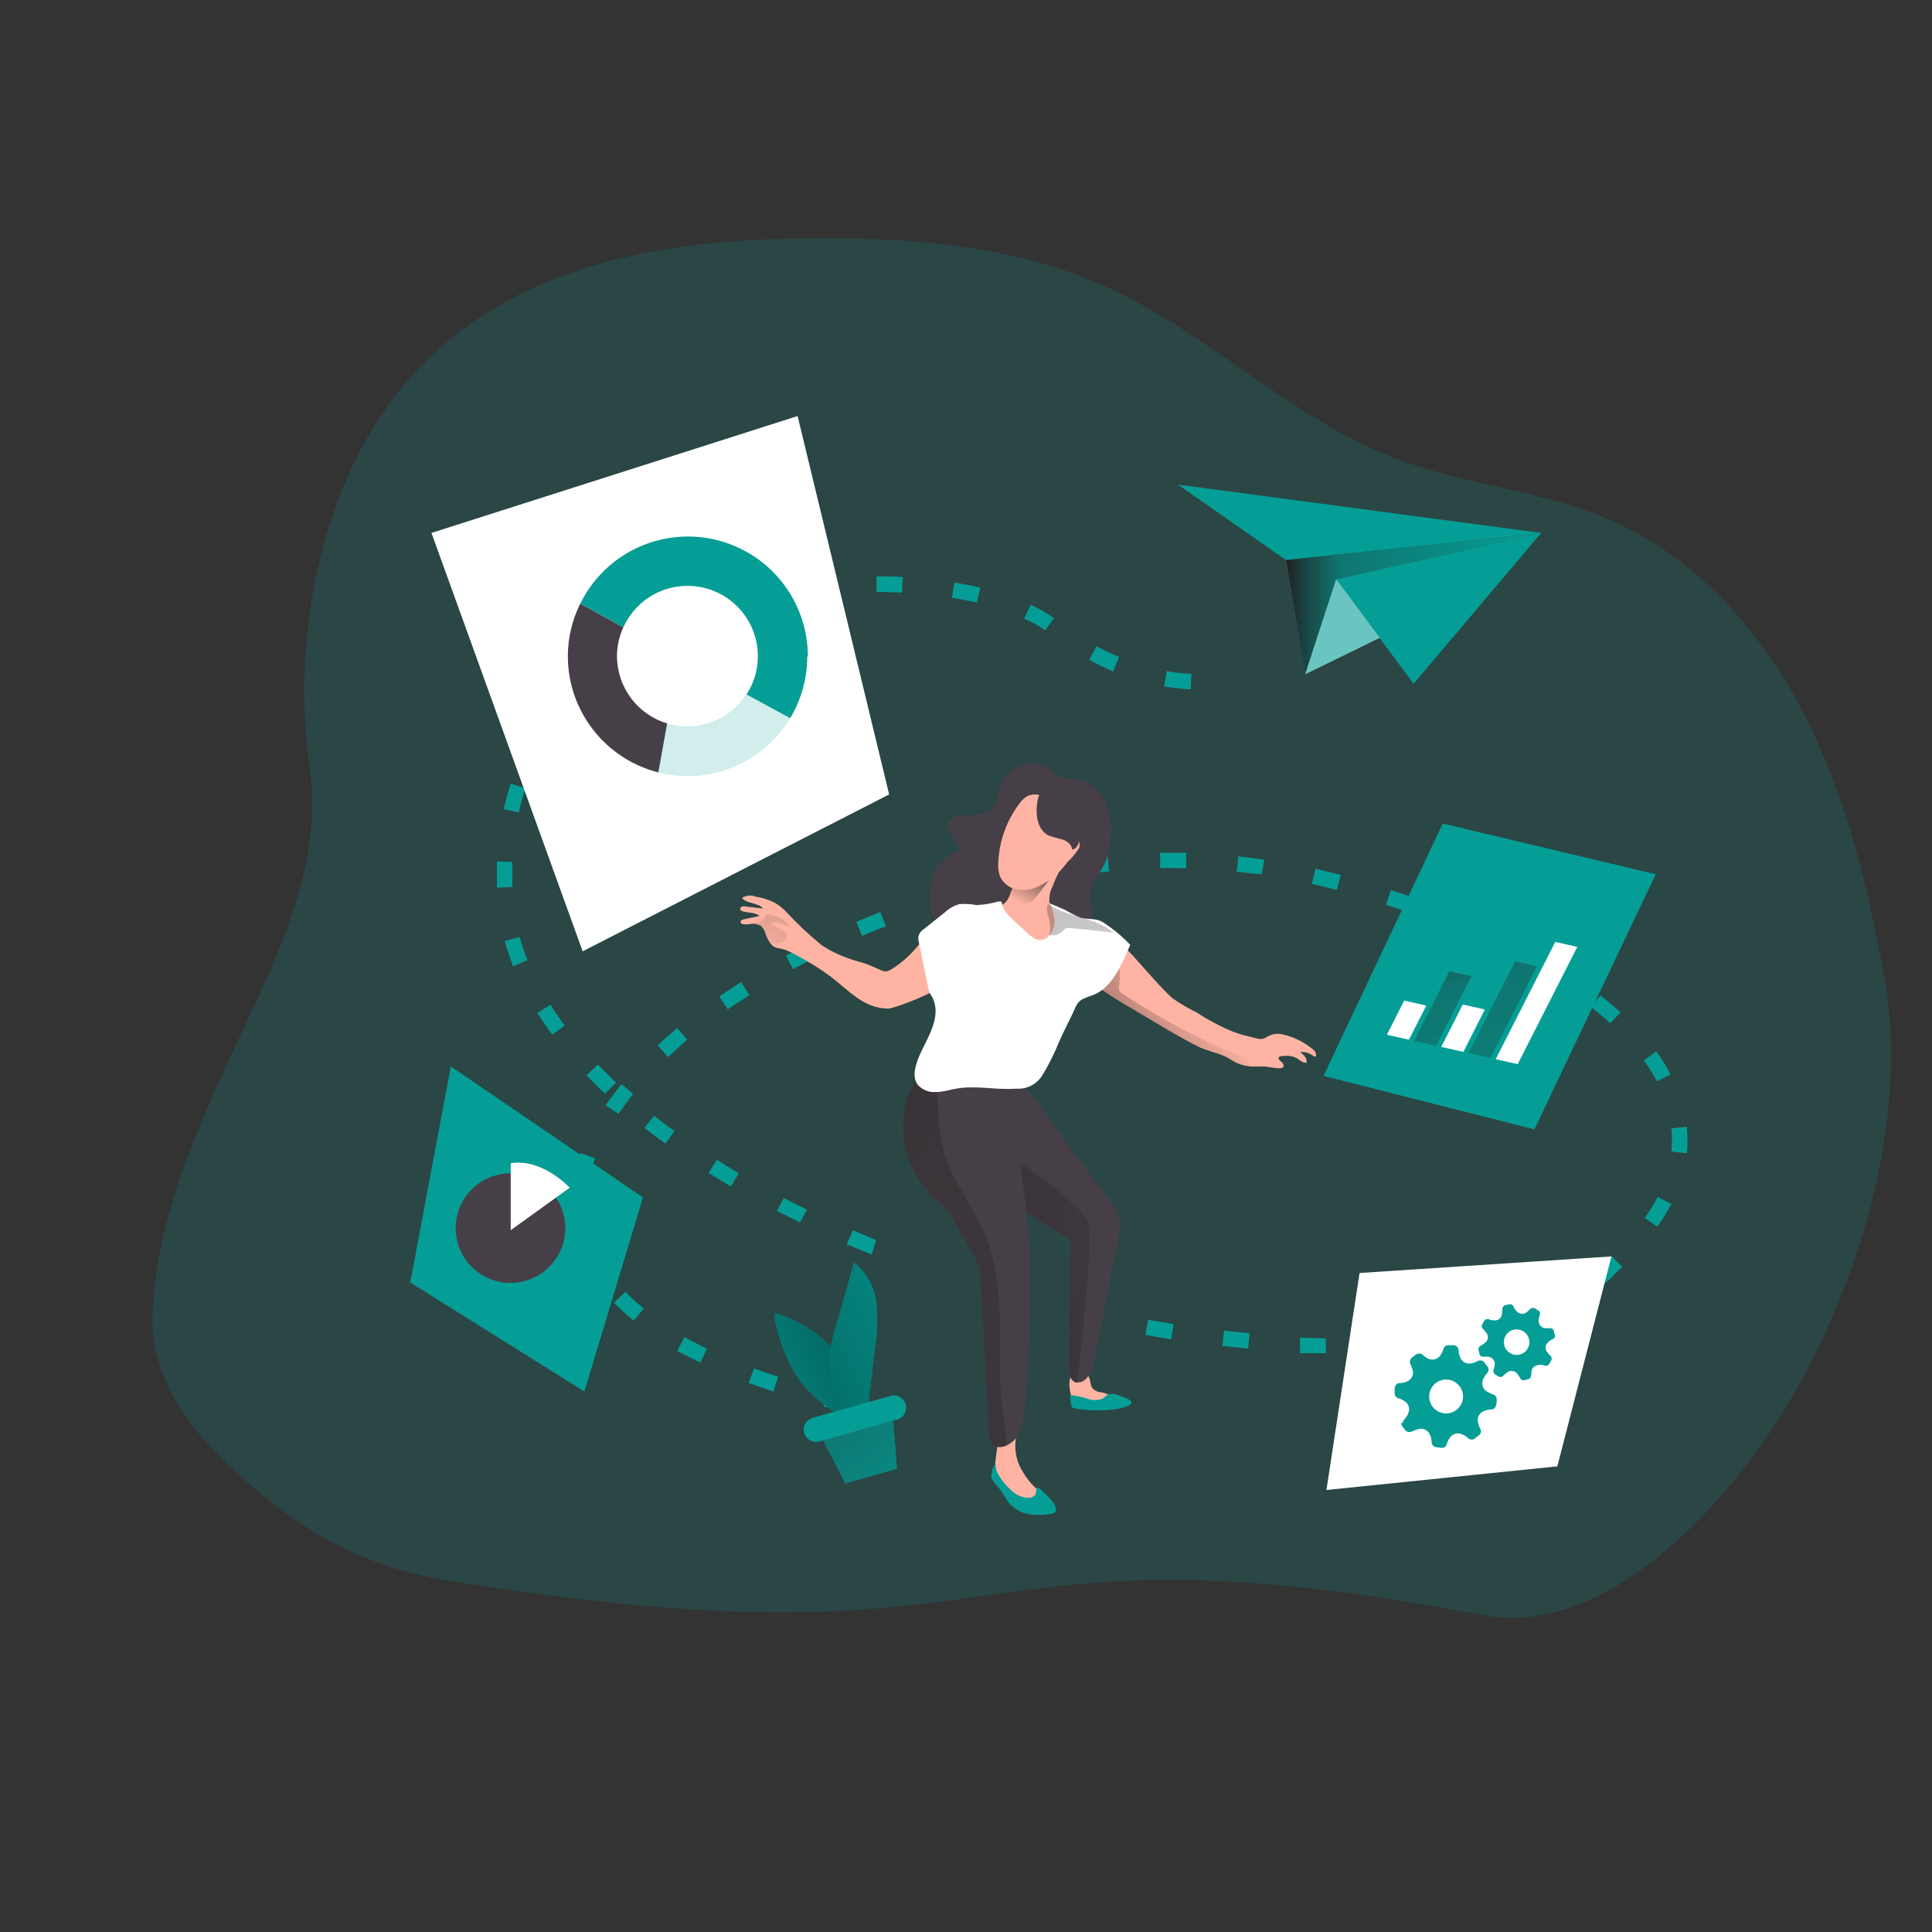 <svg transform="scale(1)" id="_0517_information_flow" xmlns="http://www.w3.org/2000/svg" xmlns:xlink="http://www.w3.org/1999/xlink" viewBox="0 0 500 500" class="show_show__wrapper__graphic__5Waiy "><rect x="0" y="0" width="500" height="500" fill="#333333" stroke="none"/><title>React</title><defs><style>.cls-1{fill:url(#linear-gradient);}.cls-1,.cls-2,.cls-3,.cls-4,.cls-5,.cls-6,.cls-7,.cls-8,.cls-9,.cls-10,.cls-11,.cls-12,.cls-13,.cls-14,.cls-15,.cls-16,.cls-17,.cls-18{stroke-width:0px;}.cls-2{opacity:.59;}.cls-2,.cls-3{isolation:isolate;}.cls-2,.cls-3,.cls-18{fill:#059e96;}.cls-3{opacity:.18;}.cls-4{fill:url(#linear-gradient-11);}.cls-5{fill:url(#linear-gradient-12);}.cls-6{fill:url(#linear-gradient-10);}.cls-7{fill:url(#linear-gradient-4);}.cls-8{fill:url(#linear-gradient-2);}.cls-9{fill:url(#linear-gradient-3);}.cls-10{fill:url(#linear-gradient-8);}.cls-11{fill:url(#linear-gradient-9);}.cls-12{fill:url(#linear-gradient-7);}.cls-13{fill:url(#linear-gradient-5);}.cls-14{fill:url(#linear-gradient-6);}.cls-15{fill:#473f47;}.cls-16{fill:#fff;}.cls-17{fill:#ffb4a3;}</style><linearGradient id="linear-gradient" x1="803.81" y1="3187.46" x2="869.87" y2="3187.46" gradientTransform="translate(-471 3343.65) scale(1 -1)" gradientUnits="userSpaceOnUse"><stop offset="0" stop-color="#231f20"></stop><stop offset=".08" stop-color="#231f20" stop-opacity=".69"></stop><stop offset=".21" stop-color="#231f20" stop-opacity=".32"></stop><stop offset="1" stop-color="#231f20" stop-opacity="0"></stop></linearGradient><linearGradient id="linear-gradient-2" x1="11.36" y1="3234.68" x2="679.9" y2="2862.22" gradientTransform="translate(-435.66 3401.73) rotate(9.48) scale(1 -1)" xlink:href="#linear-gradient"></linearGradient><linearGradient id="linear-gradient-3" x1="312.08" y1="258.15" x2="264.84" y2="296.76" gradientUnits="userSpaceOnUse"><stop offset="0" stop-color="#231f20" stop-opacity="0"></stop><stop offset="1" stop-color="#231f20"></stop></linearGradient><linearGradient id="linear-gradient-4" x1="263.96" y1="233.7" x2="270.53" y2="221.26" xlink:href="#linear-gradient-3"></linearGradient><linearGradient id="linear-gradient-5" x1="47.93" y1="3329.59" x2="411.54" y2="3078.54" gradientTransform="translate(-435.66 3401.73) rotate(9.48) scale(1 -1)" xlink:href="#linear-gradient"></linearGradient><linearGradient id="linear-gradient-6" x1="195.06" y1="250.99" x2="235.24" y2="144.78" xlink:href="#linear-gradient-3"></linearGradient><linearGradient id="linear-gradient-7" x1="164.89" y1="3138.85" x2="275.56" y2="3172.08" gradientTransform="translate(-435.66 3401.73) rotate(9.48) scale(1 -1)" xlink:href="#linear-gradient"></linearGradient><linearGradient id="linear-gradient-8" x1="1542.8" y1="2589.55" x2="1568.92" y2="2529.76" gradientTransform="translate(-575.18 3264.92) rotate(-15.73) scale(1 -1)" xlink:href="#linear-gradient"></linearGradient><linearGradient id="linear-gradient-9" x1="-1342.18" y1="2372.4" x2="-1385.69" y2="2335.34" gradientTransform="translate(922.69 2982.58) rotate(14.77) scale(1 -1)" gradientUnits="userSpaceOnUse"><stop offset="0" stop-color="#000"></stop><stop offset=".13" stop-color="#000" stop-opacity=".69"></stop><stop offset=".25" stop-color="#000" stop-opacity=".32"></stop><stop offset="1" stop-color="#000" stop-opacity="0"></stop></linearGradient><linearGradient id="linear-gradient-10" x1="210.64" y1="2340.02" x2="276.13" y2="2400.56" gradientTransform="translate(-615.36 2577.13) rotate(14.77) scale(1 -1)" xlink:href="#linear-gradient-9"></linearGradient><linearGradient id="linear-gradient-11" x1="-726.21" y1="3286.05" x2="-653.34" y2="3148.14" gradientTransform="translate(-567.12 3383.73) rotate(12.89) scale(.85 -1) skewX(16.54)" xlink:href="#linear-gradient"></linearGradient><linearGradient id="linear-gradient-12" x1="-711.66" y1="3293.73" x2="-638.83" y2="3155.82" gradientTransform="translate(-567.12 3383.73) rotate(12.89) scale(.85 -1) skewX(16.54)" xlink:href="#linear-gradient"></linearGradient></defs><path class="cls-3" id="background" d="M115.44,409c-16.33-2.68-31.7-9.49-44.65-19.79-15.23-11.99-31.82-28.16-31.31-48.22.54-21.26,8.49-41.74,17.09-60.9,11.63-25.88,27.83-53.17,23.54-81.98-4.29-28.82,1.47-63.3,16.64-87.71,23.99-38.44,65.97-47.77,107.95-48.67,27.74-.57,56.28,1.08,81.56,12.5,26.57,11.99,47.98,34.18,74.97,44.47,17.99,6.78,37.66,8.13,55.26,15.74,22.16,9.63,39.25,28.7,50.32,50.17,11.06,21.47,16.7,45.31,20.99,68.97,7.02,40-9.66,89.96-33.67,122.7-16.01,21.77-42.82,46.99-70.38,41.71-140.31-26.63-113.35,16.16-268.32-9Z"></path><g id="paper_plane"><polygon class="cls-18" points="304.86 125.42 398.87 137.92 332.81 144.94 304.86 125.42"></polygon><polygon class="cls-18" points="332.81 144.94 337.82 174.45 345.82 149.95 398.87 137.92 332.81 144.94"></polygon><polygon class="cls-1" points="332.81 144.94 337.82 174.45 345.82 149.95 398.87 137.92 332.81 144.94"></polygon><polygon class="cls-18" points="365.83 176.97 345.82 149.95 398.87 137.92 365.83 176.97"></polygon><polygon class="cls-16" points="337.82 174.45 357.04 165.06 345.82 149.95 337.82 174.45"></polygon><polygon class="cls-2" points="337.82 174.45 357.04 165.06 345.82 149.95 337.82 174.45"></polygon></g><path class="cls-18" id="path" d="M200.15,360.12c-2.19-.72-4.32-1.44-6.39-2.22l1.38-3.75c2.01.75,4.11,1.47,6.24,2.16l-1.23,3.81ZM181.26,352.65c-2.1-1.02-4.14-2.07-6-3l1.89-3.63c1.83,1.02,3.78,2.04,5.82,3l-1.71,3.63ZM343.19,350.2h-6.75v-4.02l6.63.18.12,3.84ZM356.68,349.96l-.21-3.99c2.25,0,4.47-.27,6.6-.48l.33,3.99c-2.1.21-4.35.36-6.66.48h-.06ZM323.03,349.03l-6.69-.69.45-3.99c2.22.27,4.41.48,6.6.69l-.36,3.99ZM377.01,347.59l-.69-3.93c2.19-.39,4.38-.84,6.45-1.32l.9,3.9c-2.25.63-4.5,1.08-6.78,1.47l.12-.12ZM396.71,342.31l-1.41-3.72c2.1-.81,4.11-1.65,6-2.55l1.74,3.6c-2.13,1.08-4.26,1.98-6.45,2.79l.12-.12ZM163.99,341.77c-1.8-1.45-3.5-3.01-5.1-4.68l3-2.76c1.49,1.55,3.07,3,4.74,4.35l-2.64,3.09ZM414.79,332.47l-2.46-3.18c1.05-.81,2.07-1.68,3-2.58l1.71-1.68,2.79,2.85-1.86,1.77c-.93,1.08-2.16,2.04-3.3,2.94l.12-.12ZM150.91,325.64c-1.02-2.11-1.82-4.32-2.4-6.6l3.9-.87c.45,2.07,1.12,4.08,2.01,6l-3.51,1.47ZM225.58,324.68l-6.45-2.64,1.62-3.66c2.01.87,4.05,1.74,6,2.58l-1.17,3.72ZM428.95,317.51l-3.27-2.31c1.23-1.74,2.34-3.57,3.33-5.46l3.54,1.83c-1.11,2.1-2.36,4.13-3.75,6.06l.15-.12ZM207.05,316.37c-2.04-.99-4.05-2.01-6-3l1.8-3.33c1.95,1.02,3.93,2.04,6,3l-1.8,3.33ZM189.15,307.05c-1.95-1.14-3.9-2.31-5.76-3.51l2.13-3.39c1.83,1.17,3.75,2.34,5.67,3.48l-2.04,3.42ZM152.26,305.88l-3.93-.75c.46-2.29,1.1-4.53,1.92-6.72l3.75,1.38c-.71,1.93-1.27,3.92-1.68,5.94l-.06.15ZM436.53,298.44l-3.99-.42c.11-1,.17-2,.18-3,0-1-.06-2-.18-3l3.99-.42c.12,1.17.18,2.34.18,3.51,0,1.06-.03,2.12-.12,3.18l-.06.15ZM172.2,295.98c-1.83-1.35-3.66-2.7-5.4-4.08l2.46-3.15c1.71,1.35,3.48,2.67,5.28,3.99l-2.34,3.24ZM160.06,288.27l-3.33-2.22c1.26-1.83,2.64-3.66,4.11-5.49l3,2.52c-1.29,1.71-2.61,3.48-3.78,5.19ZM156.58,283.06c-1.68-1.56-3.3-3.18-4.83-4.77l3-2.79c1.5,1.56,3,3,4.68,4.65l-2.85,2.91ZM428.83,279.85c-1-1.88-2.14-3.68-3.39-5.4l3.24-2.37c1.36,1.91,2.59,3.92,3.69,6l-3.54,1.77ZM172.92,273.55l-2.73-3c1.62-1.5,3.33-3,5.1-4.5l2.55,3c-1.71,1.56-3.36,3.03-4.92,4.5ZM142.94,267.79c-1.38-1.86-2.7-3.75-3.87-5.64l3.39-2.13c1.11,1.8,2.37,3.6,3.69,5.37l-3.21,2.4ZM416.71,264.8c-1.53-1.41-3.21-2.82-4.98-4.2l2.46-3c1.86,1.44,3.6,3,5.22,4.41l-2.7,2.79ZM188.34,261.2l-2.19-3.3c1.83-1.26,3.75-2.52,5.64-3.75l2.16,3.39c-1.8,1.17-3.81,2.4-5.61,3.66ZM400.91,253.07c-1.83-1.14-3.75-2.25-5.7-3.33l1.95-3.51c2.01,1.11,3.99,2.28,5.85,3.42l-2.1,3.42ZM205.25,250.85l-1.89-3.51c1.95-1.08,3.99-2.13,6-3l1.8,3.6c-1.98.78-4.02,1.83-5.91,2.88v.03ZM132.8,250.07c-.84-2.16-1.59-4.38-2.19-6.54l3.87-1.05c.57,2.01,1.26,4.08,2.04,6l-3.72,1.59ZM383.43,243.8l-6-2.67,1.56-3.69c2.07.9,4.17,1.8,6.18,2.73l-1.74,3.63ZM223.15,242.28l-1.56-3.69c2.04-.87,4.17-1.74,6.24-2.55l1.47,3.72c-2.04.69-4.17,1.56-6.15,2.43v.09ZM365.02,236.28c-2.07-.72-4.17-1.44-6.3-2.13l1.23-3.81c2.16.69,4.32,1.44,6.39,2.16l-1.32,3.78ZM241.77,235.08l-1.26-3.81c2.16-.69,4.32-1.38,6.48-2.01l1.14,3.84c-2.01.72-4.26,1.38-6.36,1.98ZM345.97,230.31c-2.13-.54-4.32-1.08-6.45-1.56l.9-3.9c2.16.48,4.38,1.02,6.57,1.59l-1.02,3.87ZM128.6,229.74v-6.84l3.99.18v6.48l-3.99.18ZM260.93,229.74l-.9-3.66c2.19-.51,4.41-.99,6.6-1.44l.78,3.93c-2.16.27-4.35.75-6.48,1.23v-.06ZM326.54,226.26l-2.46-.18-4.02-.48.42-3.99,4.17.51,2.55.39-.66,3.75ZM280.48,226.26l-.54-3.96c2.25-.3,4.5-.54,6.72-.75l.39,3.96c-2.19.18-4.38.57-6.57.72v.03ZM300.25,224.7v-3.99h6.75v4.02c-2.34-.12-4.56-.09-6.75-.06v.03ZM134.27,210.28l-3.9-.87c.48-2.25,1.11-4.47,1.8-6.63l3.81,1.26c-.68,2.05-1.25,4.13-1.71,6.24ZM141.23,192.29l-3.45-2.01c1.16-1.98,2.42-3.9,3.78-5.76l3.24,2.37c-1.31,1.72-2.52,3.51-3.63,5.37l.06.03ZM308.13,178.4c-2.3-.12-4.59-.37-6.87-.75l.66-3.96c2.12.36,4.27.6,6.42.72l-.21,3.99ZM153.46,177.27l-2.7-3c1.68-1.5,3.45-3,5.31-4.38l2.4,3.21c-1.74,1.35-3.45,2.73-5.01,4.17ZM288.1,173.76c-2.12-.88-4.2-1.88-6.21-3l1.92-3.51c1.89,1.03,3.83,1.96,5.82,2.79l-1.53,3.72ZM169.51,166.11l-1.89-3.54c1.98-1.02,4.05-2.04,6-3l1.62,3.66c-1.86.96-3.87,1.92-5.73,2.88ZM270.5,163.11c-1.71-1.17-3.53-2.17-5.43-3l1.68-3.63c2.1.98,4.11,2.16,6,3.51l-2.25,3.12ZM187.71,158.73l-1.17-3.84c2.13-.63,4.35-1.23,6.57-1.8l.93,3.9c-2.13.51-4.26,1.11-6.33,1.74ZM252.78,155.95c-2.04-.48-4.2-.9-6.42-1.26l.63-3.93c2.31.36,4.56.81,6.72,1.32l-.93,3.87ZM207.14,154.51l-.57-3.96c2.22-.3,4.5-.57,6.75-.78l.36,3.99c-2.34.36-4.53.36-6.54.75ZM233.44,153.34c-2.16,0-4.38-.18-6.6-.18v-3.99c2.28,0,4.56,0,6.78.18l-.18,3.99Z"></path><g id="character"><path class="cls-15" d="M258.47,204.37c-.09,1.35-.41,2.68-.93,3.93-.92,1.41-2.43,2.32-4.11,2.49-1.65.27-3.33.15-4.98.3-1.65.15-3.45,1.11-3.27,2.64.08.47.28.91.57,1.29l2.01,3.39c.26.33.39.75.36,1.17,0,.57-.75.87-1.29,1.11-2.75,1.4-4.78,3.89-5.61,6.87-.82,2.94-.82,6.05,0,9,.05.42.27.79.6,1.05.28.15.59.22.9.21,1.9.32,3.59,1.41,4.68,3,1.04,1.64,1.97,3.34,2.79,5.1,4.57,8.57,13.22,14.18,22.91,14.84.78.08,1.57-.02,2.31-.27.89-.45,1.6-1.18,2.04-2.07,2.07-3.78,1.47-8.31,1.62-12.44,0-2.05.38-4.09,1.14-6,.48-1.08.93-1.14,1.62-1.77.67-.44,1.07-1.18,1.08-1.98-.16-1.02-.41-2.02-.75-3-.25-1.88.18-3.8,1.2-5.4,1.02-1.57,1.95-3.19,2.79-4.86.58-1.55.95-3.18,1.08-4.83.86-4.22.14-8.6-2.01-12.32-1.7-2.41-4.36-3.97-7.29-4.29-1.19-.03-2.37-.17-3.54-.42-1.77-.57-2.37-2.4-4.23-3-1.61-.56-3.34-.67-5.01-.3-3.31.71-5.92,3.27-6.69,6.57Z"></path><path class="cls-17" d="M267.5,384.59c1.1.96,2.04,2.08,2.79,3.33.15.23.21.51.18.78,0,.42-.57.66-1.02.78-3.83.99-7.83-.76-9.72-4.23-1.39-1.99-2.14-4.35-2.16-6.78l.51-3.9c.06-.61.2-1.2.42-1.77.29-.55.66-1.06,1.11-1.5.74-.84,1.64-1.52,2.64-2.01.12-.04.24-.04.36,0,.24,0,.36.3.42.51.17,1,.11,2.03-.18,3-.35,2.86.32,5.74,1.89,8.16.76,1.32,1.69,2.54,2.76,3.63Z"></path><path class="cls-17" d="M277.55,362.52c.06.3.18.59.36.84.16.21.36.37.6.48,1.02.43,2.14.57,3.24.42,1.35,0,2.67-.27,3.99-.48.76,0,1.48-.38,1.89-1.02.2-.73-.14-1.51-.81-1.86-.65-.33-1.37-.54-2.1-.6-.74-.1-1.42-.43-1.95-.96-.75-.93-.42-2.4-1.2-3.3-.97-.73-2.23-.94-3.39-.57-2.43.75-1.14,5.34-.63,7.05Z"></path><path class="cls-15" d="M288.1,326.81c-.15.63-.27,1.26-.39,1.89-1.35,7.8-3,15.56-4.53,23.33-.19,1.71-.88,3.33-1.98,4.65-.61.76-1.55,1.17-2.52,1.11h-.27c-1.26-.42-1.98-2.19-1.98-3.96l.66-31.79c.1-.37.1-.77,0-1.14-.25-.34-.58-.61-.96-.78-.9-.48-1.77-.99-2.64-1.5-2.67-1.53-5.28-3.18-7.83-4.89-3.42-2.31-6.75-4.74-9.96-7.35-2.33-1.42-4.18-3.51-5.31-6-1.07-3.06-2.29-6.06-3.66-9-1.59-3.71-3.47-7.28-5.64-10.68-.27-.39-1.29-2.37-1.86-2.46l21.8,2.4c1.93-.08,3.82.58,5.28,1.86,2.38,2.77,4.54,5.72,6.48,8.82,4.53,6,9,12.2,13.61,18.29,1.9,2.04,3.1,4.62,3.45,7.38-.26,3.32-.85,6.61-1.77,9.81Z"></path><path class="cls-15" d="M263.33,371.82c-.29.41-.65.77-1.05,1.08-.62.54-1.3.99-2.04,1.35h-.21c-.84.34-1.77.34-2.61,0-2.19-.93-1.53-6.3-1.65-8.4-.21-3.3-.39-6.57-.6-9.87-.36-6.42-.75-12.83-1.11-19.28-.18-3-.39-6-.54-9l-1.11-1.95-.51-.87-.6-1.05-.63-1.17c-.36-.6-.72-1.26-1.11-1.95-.63-1.17-1.23-2.4-1.86-3.6-.39-.81-.83-1.59-1.32-2.34-.16-.25-.34-.49-.54-.72-1.2-1.3-2.49-2.51-3.87-3.63-4.15-3.86-6.91-8.98-7.86-14.57-.25-1.53-.35-3.07-.3-4.62.03-2.4.42-4.79,1.14-7.08.57-1.63,1.29-3.21,2.16-4.71.68-1.33,1.6-2.53,2.7-3.54.52-.48,1.1-.87,1.74-1.17,4.14-1.89,8.34,2.82,11.21,5.31s7.86,6,9.42,9.75c1.56,3.75,4.5,35.23,4.5,35.23,0,7.74,0,15.47-.45,23.18-.18,4.59-.39,9.18-.84,13.73-.02,3.39-.72,6.75-2.07,9.87Z"></path><path class="cls-8" d="M260.24,374.24h-.21c-.84.34-1.77.34-2.61,0-2.19-.93-1.53-6.3-1.65-8.4-.21-3.3-.39-6.57-.6-9.87-.36-6.42-.75-12.83-1.11-19.28-.18-3-.39-6-.54-9l-1.11-1.95-.51-.87-.6-1.05-.63-1.17c-.36-.6-.72-1.26-1.11-1.95l-2.13-3.81-1.59-3c-1.2-1.3-2.49-2.51-3.87-3.63-4.12-3.82-6.88-8.89-7.86-14.42-.25-1.53-.35-3.07-.3-4.62.03-2.4.42-4.79,1.14-7.08.57-1.63,1.29-3.21,2.16-4.71.68-1.33,1.6-2.53,2.7-3.54.24.22.45.47.63.75,2.28,3.27,2.16,7.56,2.4,11.54.15,4.97,1.17,9.89,3,14.51h0l.81,1.65h0c.11.24.23.47.36.69,3.13,4.96,5.9,10.13,8.31,15.47,4.71,11.99,3,25.13,3.6,37.84.19,3.52.57,7.02,1.14,10.5.35,1.77.41,3.58.18,5.37Z"></path><path class="cls-17" d="M327.41,276.01h-3.66c-1.26-.1-2.5-.4-3.66-.9-1.11-.51-2.04-1.29-3.18-1.77-2.34-1.02-4.89-1.5-7.17-2.67-3.45-1.74-6.78-3.72-10.08-5.67l-7.98-4.74c-2.69-1.54-5.31-3.22-7.83-5.04l-1.47-1.14c-.72-.6-1.62-1.26-2.52-.99-.37.17-.69.42-.96.72-1.04,1.43-1.7,3.1-1.92,4.86-.39,1.53-.99,3-1.77,4.38-1.47,2.7-2.85,5.46-4.44,8.07-1.15,2.55-2.78,4.86-4.8,6.81-1.32.7-2.84.96-4.32.75-3.17-.42-6.37-.55-9.57-.36-1.46.34-2.94.58-4.44.72-2.31-.05-4.54-.83-6.39-2.22-1.62-1.26-.9-3-.24-4.65,2.52-6.57,5.01-10.41,2.07-17.15.57,1.32-11.63,6-13.16,6-6.39,0-10.2-4.68-14.99-8.31-2.85-2.09-5.86-3.97-9-5.61-.95-.55-1.96-1.02-3-1.38-.99-.33-2.28-.3-3-.99-.3-.27-.56-.59-.78-.93-.4-.62-.72-1.28-.96-1.98-.2-.83-.63-1.59-1.23-2.19-.9-.53-1.98-.69-3-.45-.55.06-1.1.06-1.65,0-.21,0-.41-.11-.54-.27-.15-.2-.15-.49,0-.69.21-.14.44-.24.69-.3l4.11-.87c-1.17-1.02-3-.75-4.44-1.23-.19-.05-.37-.16-.51-.3-.15-.35.01-.75.36-.9.35-.11.73-.11,1.08,0l4.44.51c-1.32-1.62-4.14-1.14-5.49-2.73,1.07-.71,2.42-.84,3.6-.33,1.73.25,3.4.78,4.95,1.59.94.55,1.81,1.21,2.58,1.98,2.96,3.22,6.15,6.22,9.54,9,2.37,1.54,4.93,2.76,7.62,3.63,1.17.42,2.4.69,3.57,1.08s2.64,1.11,3.93,1.65c.48.26,1.02.39,1.56.39.44-.08.85-.25,1.23-.48,2.71-1.66,5.1-3.78,7.08-6.27,2.13-2.52,4.62-4.74,6.87-7.14.87-1.03,1.96-1.86,3.18-2.43,2.28-.78,4.71.36,7.14.45,2.05.1,4.04-.67,5.49-2.13,1.41-1.65,1.35-4.11,3-5.76.93-.88,2.08-1.48,3.33-1.74,1.37-.44,2.7-.99,3.99-1.65,1.02-.48,2.31-.93,3.21-.24.28.18.45.5.45.84,0,.29-.1.57-.27.81-.64,1.25-1.21,2.53-1.71,3.84-.65,1.32-.9,2.8-.72,4.26.42,2.07,3,3.24,4.74,3.99,2.52,1.08,5.31,1.26,7.83,2.28,2.51,1.16,4.76,2.81,6.63,4.86,3,3,5.49,6,8.22,9,1.38,1.5,2.79,3,4.32,4.41,2.03,1.43,4.18,2.7,6.42,3.78,2.48,1.63,5.07,3.06,7.77,4.29,1.92.86,3.93,1.52,6,1.95.84.24,1.69.44,2.55.6.9,0,1.38-.3,2.13-.75,1.14-.6,2.47-.76,3.72-.45,2.71.6,5.24,1.81,7.41,3.54.63.42,1.32,1.05,1.2,1.8.03.1.03.2,0,.3-.24.21-.6,0-.87-.21-.93-.67-2.07-.98-3.21-.87.84.66,1.74,1.47,1.65,2.52.03.08.03.16,0,.24-.08.04-.18.04-.27,0-.93,0-1.62-.87-2.49-1.29-.84-.39-1.77-.55-2.7-.48-.42,0-1.77,0-1.77.54-.03.09-.03.18,0,.27.25.33.54.62.87.87.33.25.49.67.39,1.08-.21.42-.78.48-1.26.45-1.26-.06-2.34-.33-3.48-.45Z"></path><path class="cls-9" d="M323.63,275.59c-.33.2-.7.34-1.08.39-1.24-.09-2.42-.59-3.33-1.44-3.09-1.53-6.27-2.86-9.54-3.96-3.45-1.74-6.78-3.72-10.08-5.67l-7.92-4.65c-2.69-1.54-5.31-3.22-7.83-5.04.69.51,3.54-3.81,4.02-4.2,2.79-2.28,1.8,2.61,1.74,4.26-.06.33-.06.66,0,.99.22.43.56.77.99.99,5.04,3.3,10.23,6.36,15.56,9.18,2.7,1.41,5.49,2.7,8.22,4.08,2.25,1.14,4.68,1.8,7.02,2.73.99.39,2.1.99,2.13,2.04.05.09.08.2.09.3Z"></path><path class="cls-7" d="M261.86,229.35c.07,1.05-.18,2.1-.72,3-.78,1.05,4.44,2.43,6,.93,1.63-1.83,3.13-3.76,4.5-5.79l-9.78,1.86Z"></path><path class="cls-17" d="M268.04,229.71c-1.67.65-3.5.79-5.25.39-1.75-.43-3.22-1.63-3.99-3.27-.38-1.1-.53-2.26-.45-3.42.19-5.61,2.12-11.03,5.52-15.5.5-.74,1.16-1.36,1.92-1.83,1.04-.5,2.22-.61,3.33-.3,2.13.56,4.03,1.81,5.4,3.54,1.35,1.71,2.5,3.57,3.42,5.55.66,1.23,1.89,3.18,1.32,4.62-.83,1.33-1.84,2.54-3,3.6-2.08,2.92-4.92,5.21-8.22,6.63Z"></path><path class="cls-16" d="M269.69,278.38c-1.43,2.28-4.01,3.57-6.69,3.36-5.19.42-10.41-.93-15.56,0-1.59.27-3,.75-4.74.87h-.45c-1.77.17-3.51-.51-4.71-1.83-1.62-2.13-.6-5.19.45-7.68,1.95-4.47,5.61-9.6,3.51-14.57h0c-.27-.54-.63-1.02-.87-1.56-.25-.59-.42-1.2-.51-1.83l-.78-3.84c-.54-2.55-1.05-5.1-1.59-7.68-.12-.51-.12-1.05,0-1.56.26-.67.74-1.24,1.35-1.62l5.43-4.32c1.06-.99,2.33-1.72,3.72-2.13,1.47-.13,2.96-.05,4.41.24,1.93-.07,3.84-.38,5.7-.93h.69c.19.18.29.43.3.69.21.84.6,1.63,1.14,2.31.39.48.81.93,1.26,1.35l.57.54,3.27,3c.69.72,1.49,1.33,2.37,1.8,3,1.35,5.13-2.25,4.98-4.92-.17-1.5-.62-2.95-1.32-4.29,1.38.54,2.76,1.14,4.14,1.77,1.25.74,2.55,1.4,3.9,1.95,2.1.57,4.11,0,6,1.32,2.5,1.62,4.79,3.54,6.84,5.7l-1.38,3.18c-1.83,3.84-3.96,7.98-7.86,9.66-1.02.42-2.07.69-3,1.17-1.68.84-1.86,2.16-2.61,3.66-1.29,2.61-2.58,5.22-3.75,7.86-1.17,2.89-2.58,5.68-4.2,8.34Z"></path><path class="cls-13" d="M275.12,240.87c.24-.3.55-.53.9-.69.29-.07.58-.07.87,0,3.78.3,7.56.72,11.3,1.23-4.65-4.14-11.99-3.96-16.97-7.47-.69,1.29,0,2.79.36,4.2.21,1.27.21,2.57,0,3.84,1.29.3,2.65-.13,3.54-1.11Z"></path><path class="cls-14" d="M201.8,244.07c-.83.22-1.71.14-2.49-.21-.4-.62-.73-1.28-.96-1.98-.2-.83-.63-1.59-1.23-2.19-.91-.53-1.98-.69-3-.45.57-.36,1.22-.55,1.89-.57.73-.02,1.4-.4,1.8-1.02,0-.24,0-.54.3-.75s.78-.27,1.2-.21c.85.2,1.67.5,2.46.87.57.21,1.08.52,1.53.93.43.32.72.81.78,1.35-.27,0-.66-.3-.93-.45-.34-.18-.71-.32-1.08-.42-.76-.2-1.55-.27-2.34-.21h-.27s0,.27.18.36c1.11.87,2.52,1.29,3.6,2.22.18.1.31.26.39.45.1.25.1.53,0,.78-.3.79-1,1.36-1.83,1.5Z"></path><path class="cls-18" d="M289.66,361.2c-.92-.51-2.01-.6-3-.24-.45.3-.88.63-1.29.99-1.29.51-2.73.51-4.02,0-1.42-.44-2.87-.75-4.35-.93,0,0,0,3,.54,3.27.71.25,1.44.39,2.19.42,2.99.38,6.01.38,9,0,.84-.18,3.66-.63,4.05-1.56s-2.34-1.68-3.12-1.95Z"></path><path class="cls-18" d="M272.3,388.49c.54.6.89,1.36.99,2.16.01.28-.07.56-.24.78-.2.15-.44.24-.69.27-1.97.43-4,.49-6,.18-1.97-.31-3.77-1.28-5.1-2.76-.87-1.05-1.44-2.31-2.25-3.39s-1.56-1.77-2.19-2.76,0-2.76.48-3.84c.54,0,.36,1.05.6,1.53.82,1.76,1.98,3.34,3.42,4.65,1.24,1.43,3.03,2.27,4.92,2.34.69,0,1.34-.34,1.74-.9.3-.48,0-1.59.51-1.77s3.33,3.03,3.81,3.51Z"></path><path class="cls-12" d="M278.81,357.78h-.27c-1.26-.42-1.98-2.19-1.98-3.96l.54-31.79c.1-.37.1-.77,0-1.14-.25-.34-.58-.61-.96-.78-.9-.48-1.77-.99-2.64-1.5-2.67-1.53-5.28-3.18-7.83-4.89l-1.56-12.68s15.8,10.47,17.45,15.38c1.65,4.92-2.76,41.35-2.76,41.35Z"></path><path class="cls-15" d="M271.28,216.19c1.19.44,2.41.79,3.66,1.05,1.23.42,2.46,1.35,2.49,2.61,1.05,0,1.62-1.2,1.92-2.19.61-1.65,1.01-3.38,1.2-5.13.17-1.76-.25-3.52-1.2-5.01-1.71-2.43-8.04-6.99-10.05-2.73-1.53,3.3-1.71,9.48,1.98,11.39Z"></path><path class="cls-18" d="M303.09,346.63c-2.22-.36-4.44-.72-6.66-1.14l.72-3.93c2.19.39,4.38.78,6.57,1.11l-.63,3.96Z"></path></g><g id="icon_5"><polygon class="cls-16" points="111.66 137.92 206.42 107.67 230.11 205.6 150.79 246.2 111.66 137.92"></polygon><path class="cls-15" d="M159.67,169.92c-.01-2.61.55-5.19,1.65-7.56l-11.15-6.15c-2.12,4.26-3.22,8.95-3.21,13.7.05,14.17,9.68,26.51,23.42,29.99l2.28-12.68c-7.66-2.29-12.92-9.31-12.98-17.3Z"></path><path class="cls-3" d="M204.5,185.87c-5.64,9.33-15.76,15.02-26.66,14.99-2.57,0-5.13-.32-7.62-.96l2.28-12.68c1.73.52,3.53.78,5.34.78,6.22.01,12.01-3.16,15.35-8.4l11.3,6.27Z"></path><path class="cls-18" d="M208.91,169.92c0,5.62-1.52,11.13-4.41,15.95l-11.3-6.15c5.47-8.44,3.06-19.71-5.37-25.17-8.44-5.47-19.71-3.06-25.17,5.37-.5.78-.95,1.59-1.33,2.44l-11.15-6.15c7.56-15.39,26.15-21.73,41.54-14.18,10.63,5.22,17.36,16.04,17.35,27.88h-.15Z"></path></g><g id="icon_4"><polygon class="cls-16" points="343.28 385.61 351.85 329.45 417.04 325.16 403.04 379.49 343.28 385.61"></polygon><g id="G8KHDO"><path class="cls-18" d="M363.07,368.28c-.02-.35.11-.68.36-.93.56-.57.96-1.27,1.17-2.04.26-.99-.14-2.04-.99-2.61-.51-.39-1.09-.67-1.71-.84-.63-.17-1.04-.79-.96-1.44v-1.2c.05-.76.7-1.34,1.46-1.29,0,0,0,0,0,0,.59,0,1.17-.14,1.71-.39,1.2-.46,1.84-1.77,1.47-3-.15-.53-.34-1.04-.57-1.53-.28-.59-.11-1.29.42-1.68.31-.22.61-.46.9-.72.55-.42,1.31-.42,1.86,0,.44.44.96.8,1.53,1.05,1.07.46,2.32.11,3-.84.4-.54.69-1.15.87-1.8.21-.62.85-.99,1.5-.87h1.2c.66.06,1.17.62,1.17,1.29.03.78.24,1.53.6,2.22.54.91,1.6,1.39,2.64,1.2.58-.12,1.15-.32,1.68-.6.64-.37,1.46-.18,1.86.45.21.36.54.66.78,1.02.33.52.27,1.2-.15,1.65-.45.46-.81,1.01-1.05,1.62-.55,1.23-.02,2.67,1.2,3.24.44.26.9.47,1.38.63.59.17.98.71.96,1.32,0,.48,0,.96-.18,1.47-.09.65-.66,1.13-1.32,1.11-.71.03-1.4.2-2.04.51-1,.47-1.55,1.55-1.35,2.64.1.62.29,1.21.57,1.77.4.61.24,1.43-.37,1.83-.02.01-.03.02-.05.03l-.84.63c-.51.51-1.34.51-1.86,0-.49-.47-1.07-.82-1.71-1.05-1.1-.43-2.35-.03-3,.96-.37.52-.64,1.1-.81,1.71-.19.61-.78.99-1.41.9l-1.41-.18c-.59-.11-1.03-.6-1.08-1.2,0-.73-.17-1.44-.48-2.1-.51-1.15-1.8-1.73-3-1.35-.57.16-1.12.36-1.65.6-.55.28-1.23.16-1.65-.3-.3-.39-.6-.75-.87-1.17-.14-.23-.24-.49-.3-.75l.51.03ZM374.28,357.03c-2.42-.02-4.39,1.93-4.41,4.35-.02,2.42,1.93,4.39,4.35,4.41,2.42.02,4.39-1.93,4.41-4.35,0,0,0-.02,0-.03,0-2.42-1.96-4.38-4.38-4.38-.02,0-.04,0-.06,0h.09Z"></path><path class="cls-18" d="M396.23,355.56c.01.17.01.34,0,.51-.02.43-.33.79-.75.87l-.9.24c-.49.13-1-.11-1.2-.57-.21-.36-.42-.72-.66-1.05-.64-.85-1.84-1.02-2.69-.38-.03.03-.07.05-.1.08-.3.23-.58.48-.84.75-.32.37-.87.46-1.29.21l-.72-.42c-.52-.26-.75-.88-.51-1.41.15-.42.24-.85.27-1.29.07-1-.66-1.87-1.65-1.98-.47-.03-.94-.03-1.41,0-.49-.01-.88-.39-.93-.87-.04-.25-.1-.5-.18-.75-.15-.5.09-1.04.57-1.26.45-.22.86-.5,1.23-.84.68-.61.79-1.62.27-2.37-.24-.32-.5-.63-.78-.93-.49-.31-.63-.96-.32-1.45.02-.04.05-.08.08-.11l.36-.66c.27-.45.84-.63,1.32-.42.51.21,1.07.3,1.62.24.78-.02,1.44-.56,1.62-1.32.11-.49.16-1,.15-1.5-.04-.47.24-.92.69-1.08l1.05-.24c.5-.14,1.01.14,1.17.63.23.54.59,1.01,1.05,1.38.69.58,1.71.58,2.4,0,.27-.21.52-.44.75-.69.32-.39.87-.5,1.32-.27l.87.51c.42.26.58.78.39,1.23-.19.49-.28,1.01-.27,1.53,0,.94.69,1.73,1.62,1.86h1.26c.53-.05,1,.32,1.08.84,0,.3.15.6.21.9.14.46-.11.95-.57,1.11-.49.21-.93.51-1.29.9-.58.57-.71,1.46-.3,2.16.26.42.57.8.93,1.14.44.34.55.97.24,1.44l-.42.69c-.24.49-.83.7-1.32.46,0,0-.02,0-.03-.01-.64-.21-1.34-.21-1.98,0-.66.2-1.16.76-1.29,1.44-.03.34-.03.68,0,1.02l-.12-.27ZM392.51,344.05c-1.81-.02-3.28,1.43-3.3,3.24,0,.01,0,.02,0,.03-.02,1.82,1.45,3.31,3.27,3.33,1.82.02,3.31-1.45,3.33-3.27.02-1.82-1.45-3.31-3.27-3.33,0,0-.02,0-.03,0Z"></path></g></g><g id="icon_3"><polygon class="cls-18" points="106.17 331.9 151.24 360.12 166.39 309.89 116.67 275.98 106.17 331.9"></polygon><circle class="cls-15" cx="132.11" cy="317.84" r="14.18"></circle><path class="cls-16" d="M132.17,301.05v17.33l15.26-11s-7.05-7.68-15.26-6.33Z"></path></g><g id="icon_2"><path class="cls-18" d="M216.49,364.77l-3.36-.75.99-3.9c1.08.3,2.13.57,3.21.81l-.84,3.84Z"></path><polygon class="cls-18" points="231.07 366.06 212.27 371.34 218.77 383.9 232.12 380.15 231.07 366.06"></polygon><polygon class="cls-10" points="231.07 366.06 212.27 371.34 218.77 383.9 232.12 380.15 231.07 366.06"></polygon><path class="cls-18" d="M200.54,339.79c-.17,1.08-.07,2.18.3,3.21,1.07,4.83,2.98,9.44,5.64,13.61,4.17,6,10.68,9.75,16.97,13.37-.54-.45-.45-3.78-.54-4.53l-.45-4.44c-.38-2.34-1.3-4.57-2.67-6.51-2.75-4.52-6.53-8.32-11.03-11.09-2.55-1.59-5.32-2.81-8.22-3.63Z"></path><path class="cls-11" d="M200.54,339.79c-.17,1.08-.07,2.18.3,3.21,1.07,4.83,2.98,9.44,5.64,13.61,4.17,6,10.68,9.75,16.97,13.37-.54-.45-.45-3.78-.54-4.53l-.45-4.44c-.38-2.34-1.3-4.57-2.67-6.51-2.75-4.52-6.53-8.32-11.03-11.09-2.55-1.59-5.32-2.81-8.22-3.63Z"></path><path class="cls-18" d="M226.45,349.03c.64-3.97.75-8,.33-11.99-.48-4.07-2.55-7.78-5.76-10.32l-4.71,16.55c-1.07,3.14-1.65,6.43-1.71,9.75.5,6.61,3.77,12.69,9,16.76,1.5-2.37,1.17-6.63,1.5-9.42l1.35-11.33Z"></path><path class="cls-6" d="M226.45,349.03c.64-3.97.75-8,.33-11.99-.48-4.07-2.55-7.78-5.76-10.32l-4.71,16.55c-1.07,3.14-1.65,6.43-1.71,9.75.5,6.61,3.77,12.69,9,16.76,1.5-2.37,1.17-6.63,1.5-9.42l1.35-11.33Z"></path><path class="cls-18" d="M210.31,366.94l20.18-5.68c1.69-.48,3.44.5,3.92,2.18h0c.47,1.68-.51,3.43-2.2,3.91l-20.18,5.68c-1.69.48-3.44-.5-3.92-2.18h0c-.47-1.68.51-3.43,2.2-3.91Z"></path></g><g id="icon_1"><polygon class="cls-18" points="342.53 278.44 373.38 213.13 428.5 226.26 397.1 292.29 342.53 278.44"></polygon><polygon class="cls-16" points="364.63 269.08 358.93 267.79 363.4 258.95 369.12 260.24 364.63 269.08"></polygon><polygon class="cls-18" points="371.67 270.64 365.95 269.38 375.09 251.36 380.82 252.62 371.67 270.64"></polygon><polygon class="cls-16" points="378.72 272.23 372.99 270.94 378.57 259.97 384.27 261.26 378.72 272.23"></polygon><polygon class="cls-18" points="385.74 273.82 380.04 272.53 392.09 248.81 397.79 250.1 385.74 273.82"></polygon><polyline class="cls-4" points="380.82 252.62 371.67 270.64 365.95 269.38 375.09 251.36 380.82 252.62"></polyline><polygon class="cls-5" points="385.74 273.82 380.04 272.53 392.09 248.81 397.79 250.1 385.74 273.82"></polygon><polygon class="cls-16" points="392.78 275.41 387.09 274.12 402.5 243.77 408.2 245.06 392.78 275.41"></polygon></g></svg>